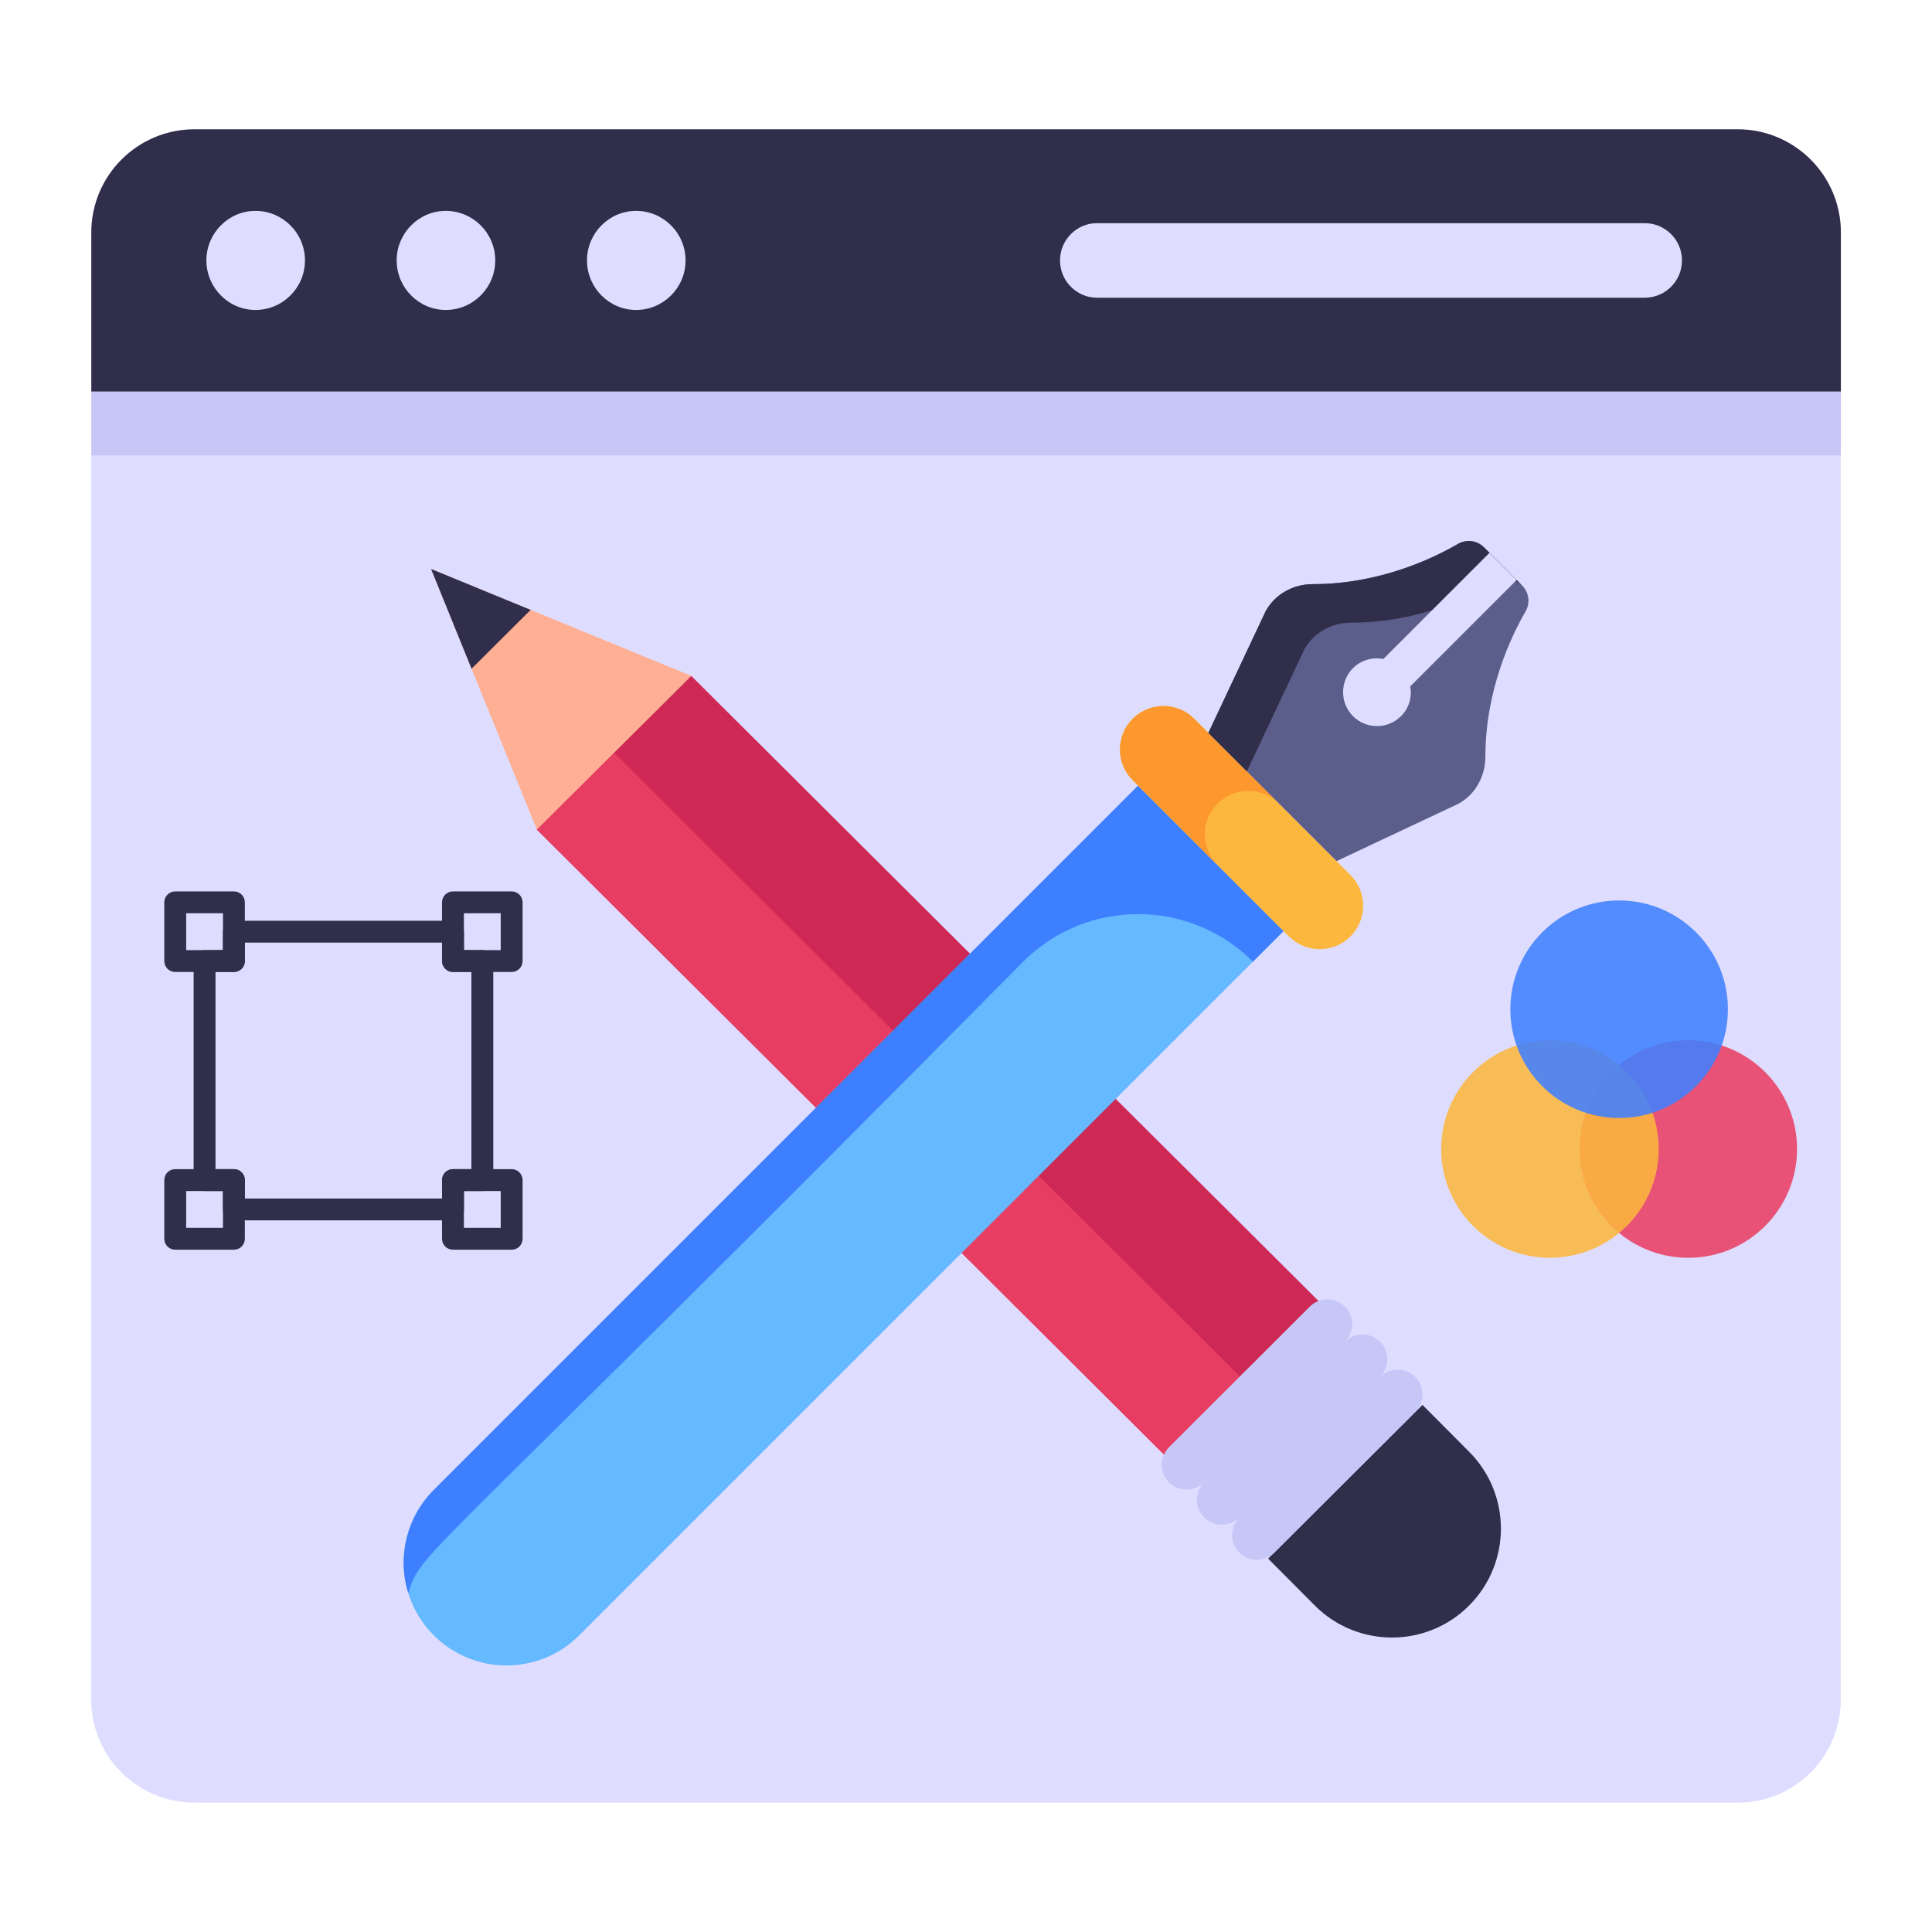 <svg id="Layer_1" enable-background="new 0 0 53 53" height="512" viewBox="0 0 53 53" width="512" xmlns="http://www.w3.org/2000/svg"><g id="_x35_1"><g><g><path d="m50.498 10.744v35.882c0 1.564-1.263 2.826-2.826 2.826h-42.333c-1.563 0-2.838-1.263-2.838-2.826v-35.882z" fill="#deddff"/></g><g><path d="m50.5 12.494v-6.114c0-1.564-1.268-2.832-2.832-2.832h-42.331c-1.564 0-2.832 1.268-2.832 2.832v6.114z" fill="#c6c6f7"/></g><g><path d="m50.5 10.74v-4.361c0-1.564-1.268-2.832-2.832-2.832h-42.331c-1.564 0-2.832 1.268-2.832 2.832v4.361z" fill="#312e4b"/></g><g><g><path d="m8.366 7.144c0 .75-.609 1.359-1.359 1.359-.736 0-1.345-.609-1.345-1.359 0-.75.609-1.359 1.345-1.359.75 0 1.359.609 1.359 1.359z" fill="#deddff"/></g><g><path d="m13.586 7.144c0 .75-.609 1.359-1.359 1.359-.736 0-1.345-.609-1.345-1.359 0-.75.609-1.359 1.345-1.359.75 0 1.359.609 1.359 1.359z" fill="#deddff"/></g><g><path d="m18.807 7.144c0 .75-.609 1.359-1.359 1.359-.736 0-1.345-.609-1.345-1.359 0-.75.609-1.359 1.345-1.359.75 0 1.359.609 1.359 1.359z" fill="#deddff"/></g></g><g><g><path d="m45.119 8.167c.565 0 1.022-.458 1.022-1.022 0-.565-.458-1.023-1.022-1.023h-15.028c-.554 0-1.012.458-1.012 1.023 0 .564.458 1.022 1.012 1.022z" fill="#deddff"/></g></g></g><g><g><g><path d="m36.25 35.768-17.289-17.229-4.235 4.217 17.298 17.238z" fill="#ce2955"/></g><g><path d="m34.137 37.881-17.293-17.233-2.118 2.108 17.298 17.238z" fill="#e83d62"/></g><g><path d="m40.303 39.826-1.28-1.286-4.235 4.217 1.28 1.286c1.161 1.166 3.055 1.175 4.226.009 1.17-1.165 1.174-3.056.009-4.226z" fill="#312e4b"/></g><g><path d="m18.961 18.54-7.135-2.931 2.9 7.147z" fill="#ffaf93"/></g><g><path d="m12.936 18.345-1.11-2.736 2.731 1.122z" fill="#312e4b"/></g></g><g><g><path d="m33.998 42.592c-.266-.266-.263-.699.003-.965l3.863-3.857c.263-.263.696-.261.959.003.266.266.266.696 0 .962l-3.863 3.857c-.266.266-.699.263-.962 0z" fill="#c6c6f7"/></g><g><path d="m33.033 41.627c-.266-.266-.263-.699.003-.965l3.863-3.857c.263-.263.696-.261.959.003.266.266.266.696 0 .962l-3.863 3.857c-.266.266-.699.263-.962 0z" fill="#c6c6f7"/></g><g><path d="m32.069 40.663c-.266-.266-.263-.699.003-.965l3.863-3.857c.263-.263.696-.261.959.003.266.266.266.696 0 .962l-3.863 3.857c-.266.266-.699.263-.962 0z" fill="#c6c6f7"/></g></g></g><g><g><g><path d="m35.21 25.542-19.32 19.32c-1.101 1.101-2.887 1.101-3.989 0-1.101-1.101-1.101-2.887 0-3.988l19.32-19.32z" fill="#65b9ff"/></g><g><path d="m35.211 25.542-.839.839c-1.739-1.739-4.562-1.739-6.302 0-16.784 16.951-16.481 16.091-16.869 17.323-.307-.962-.059-2.074.699-2.832l19.321-19.321z" fill="#3e7fff"/></g><g><path d="m37.046 25.69c-.465.465-1.223.465-1.688 0l-4.286-4.286c-.465-.465-.465-1.223 0-1.687.465-.465 1.223-.465 1.688-0l4.286 4.286c.465.465.465 1.223-0 1.687z" fill="#fcb73e"/></g><g><path d="m33.403 23.732-2.331-2.331c-.464-.464-.464-1.217-0-1.681.471-.471 1.227-.463 1.685-.004l2.331 2.331c-.455-.455-1.212-.478-1.69 0-.464.464-.459 1.222.004 1.685z" fill="#fd982e"/></g><g><g><path d="m40.007 22.05-3.341 1.572-3.516-3.516 1.572-3.341c.258-.47.757-.74 1.294-.74 1.833-0 3.317-.716 3.983-1.102.231-.134.521-.097.71.092l1.049 1.049c.189.189.225.479.092.71-.386.666-1.102 2.149-1.102 3.982-0.0.536-.27 1.036-.74 1.293z" fill="#5b5e8b"/></g></g><g><g><path d="m41.757 16.063c-.191-.182-.477-.217-.702-.087-.667.39-2.153 1.105-3.982 1.105-.537 0-1.04.269-1.295.741l-1.573 3.34-1.057-1.057 1.573-3.34c.26-.468.758-.741 1.295-.741 1.833.004 3.314-.715 3.982-1.105.234-.13.52-.095.711.095z" fill="#312e4b"/></g></g><g><path d="m38.433 19.646c-.364.364-.953.364-1.317-0-.36-.36-.364-.953-0-1.317.225-.225.542-.308.832-.251l2.912-2.912.745.745-2.92 2.92c.056.282-.026.589-.251.815z" fill="#deddff"/></g></g></g><g><g opacity=".87"><circle cx="46.314" cy="31.521" fill="#e83d62" r="2.984"/></g><g opacity=".87"><circle cx="42.519" cy="31.521" fill="#fcb73e" r="2.984"/></g><g opacity=".87"><circle cx="44.417" cy="27.686" fill="#3e7fff" r="2.984"/></g></g><g><g><path d="m12.427 33.478h-6.01c-.166 0-.3-.134-.3-.3v-.505h-.505c-.166 0-.3-.134-.3-.3v-6.009c0-.166.134-.3.3-.3h.505v-.505c0-.166.134-.3.3-.3h6.01c.166 0 .3.134.3.3v.505h.505c.166 0 .3.134.3.3v6.009c0 .166-.134.3-.3.3h-.505v.505c0 .166-.134.3-.3.3zm-5.71-.6h5.41v-.505c0-.166.134-.3.3-.3h.505v-5.41h-.505c-.166 0-.3-.134-.3-.3v-.505h-5.41v.505c0 .166-.134.3-.3.3h-.505v5.41h.505c.166 0 .3.134.3.3z" fill="#312e4b"/></g><g><path d="m6.417 26.664h-1.61c-.166 0-.3-.134-.3-.3v-1.61c0-.166.134-.3.3-.3h1.61c.166 0 .3.134.3.3v1.61c-0.0.166-.134.3-.3.3zm-1.31-.6h1.01v-1.011h-1.01z" fill="#312e4b"/></g><g><path d="m14.036 26.664h-1.61c-.166 0-.3-.134-.3-.3v-1.61c0-.166.134-.3.3-.3h1.61c.166 0 .3.134.3.3v1.61c0 .166-.134.3-.3.3zm-1.31-.6h1.01v-1.011h-1.01z" fill="#312e4b"/></g><g><path d="m14.036 34.283h-1.61c-.166 0-.3-.134-.3-.3v-1.61c0-.166.134-.3.3-.3h1.61c.166 0 .3.134.3.3v1.61c0 .166-.134.3-.3.3zm-1.31-.6h1.01v-1.01h-1.01z" fill="#312e4b"/></g><g><path d="m6.417 34.283h-1.61c-.166 0-.3-.134-.3-.3v-1.61c0-.166.134-.3.3-.3h1.61c.166 0 .3.134.3.3v1.61c-0.0.166-.134.3-.3.3zm-1.31-.6h1.01v-1.01h-1.01z" fill="#312e4b"/></g></g></g></svg>